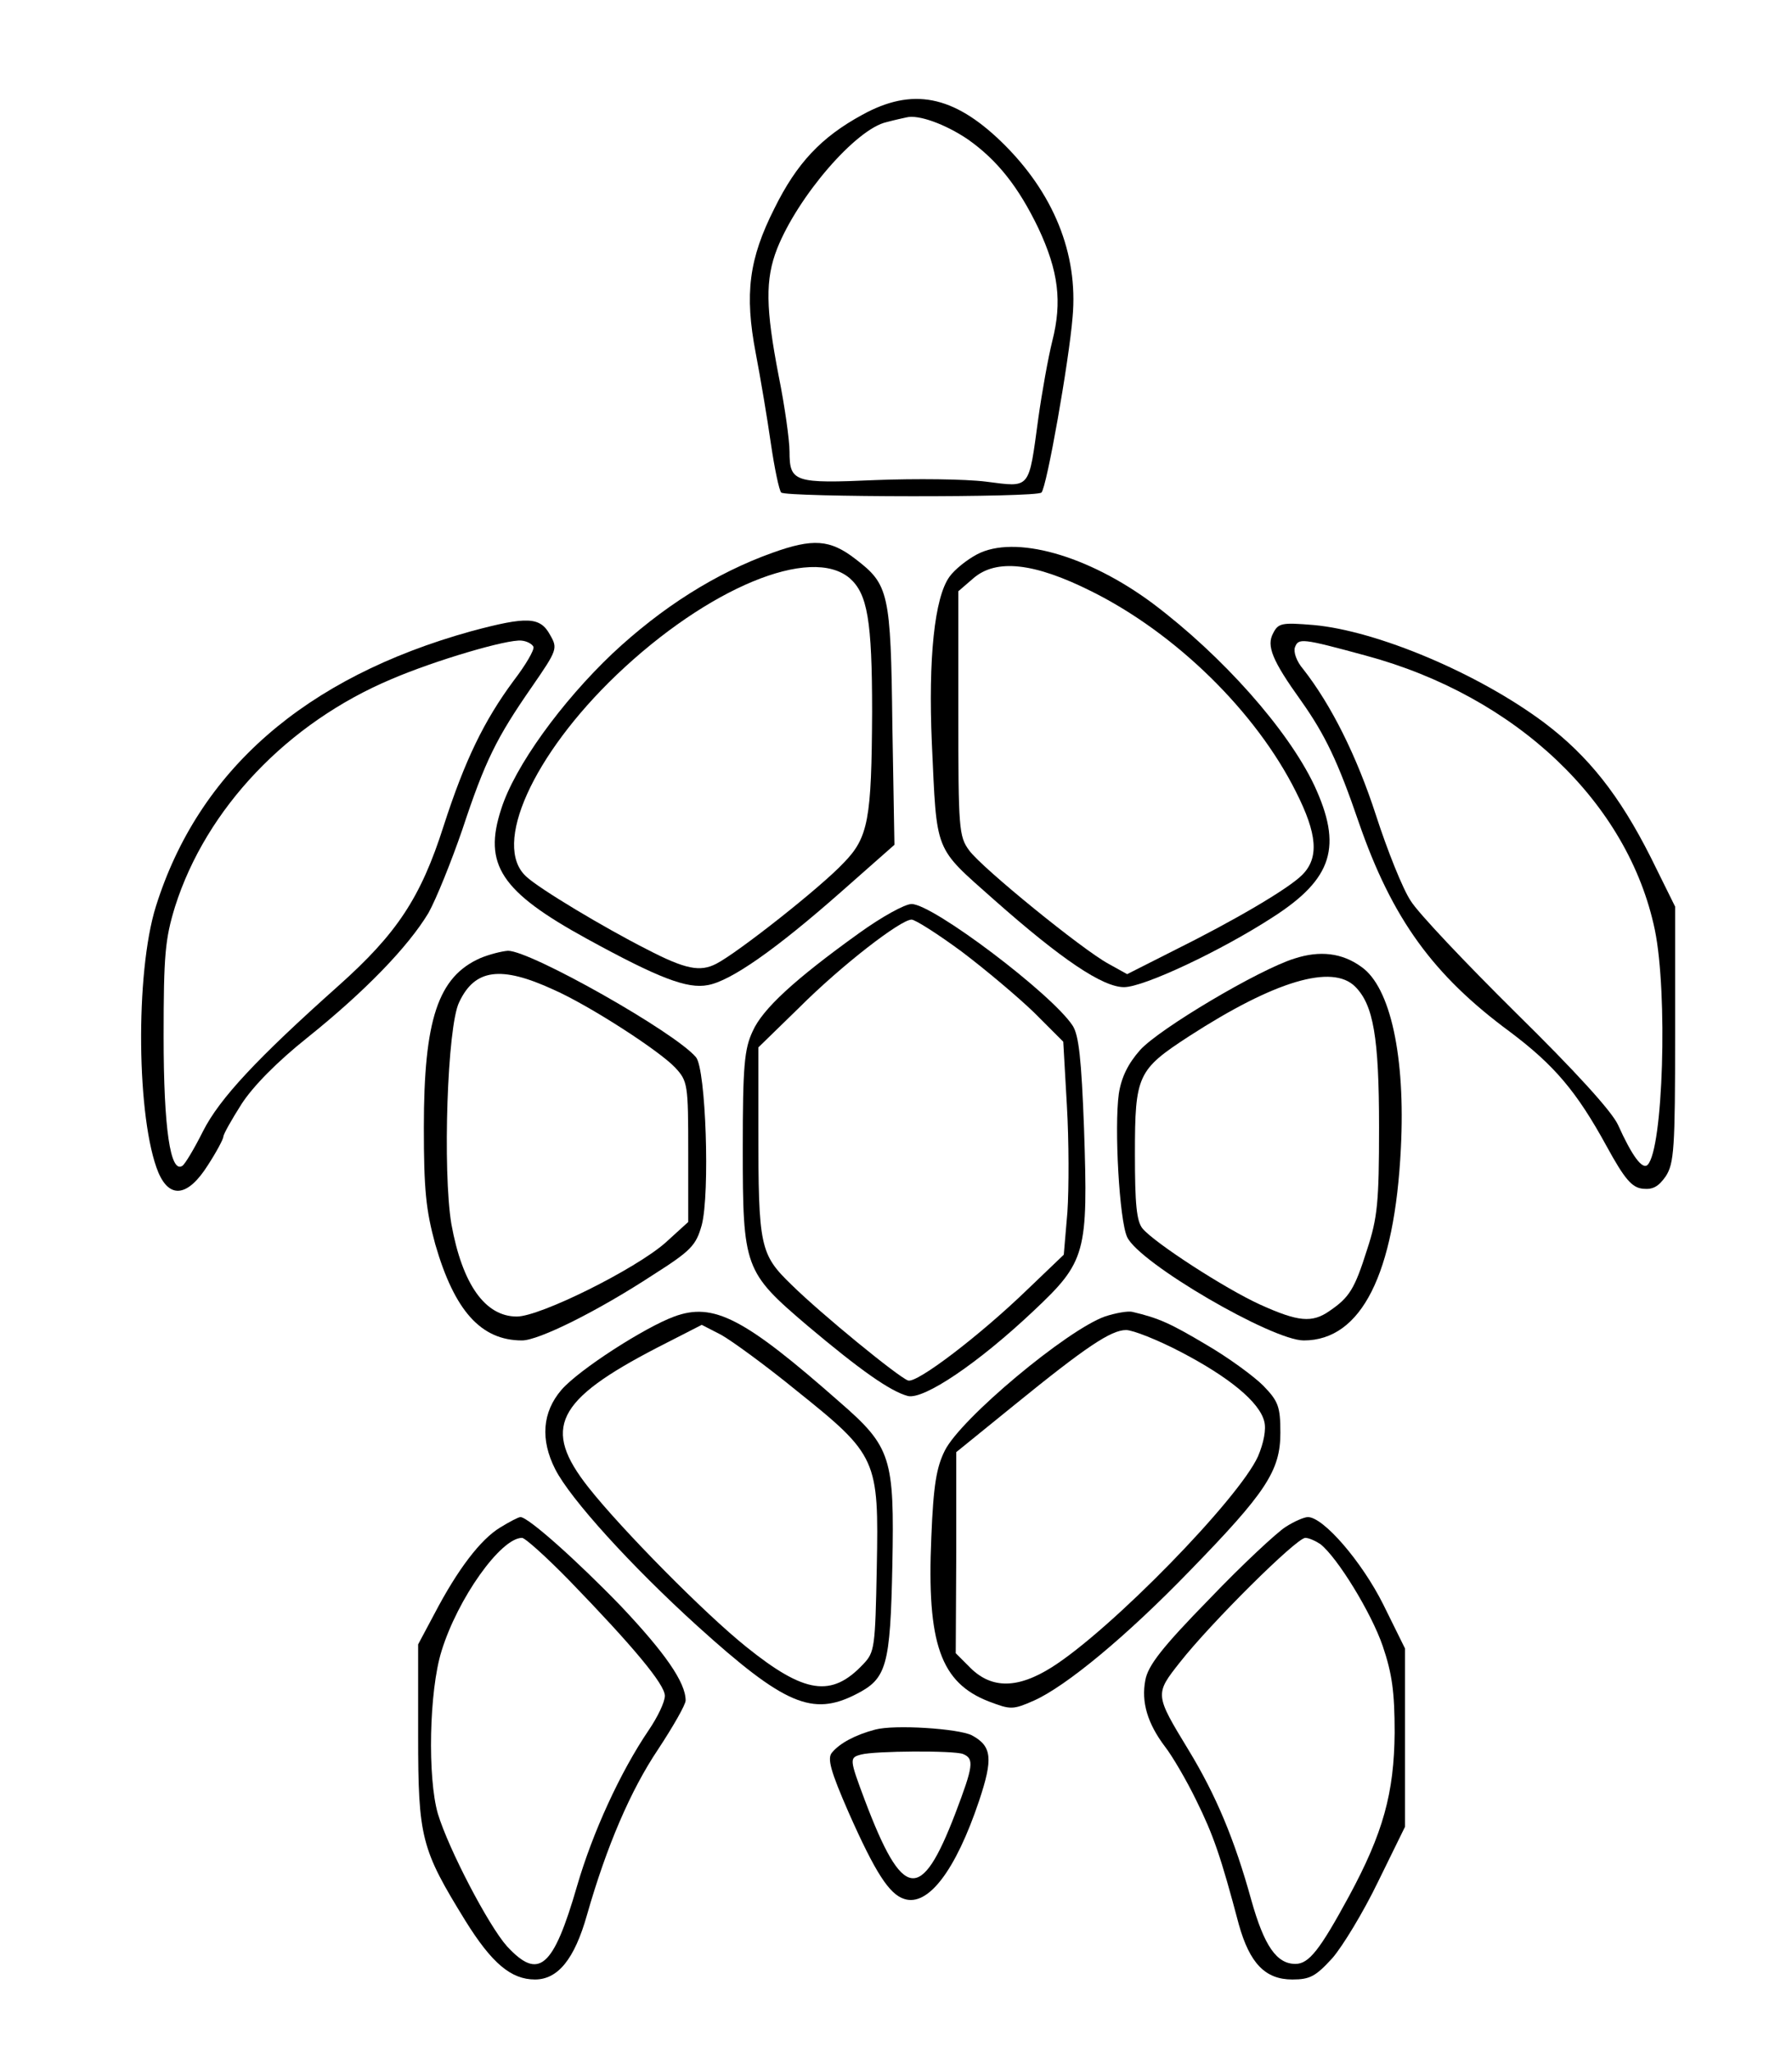 <?xml version="1.0" standalone="no"?>
<!DOCTYPE svg PUBLIC "-//W3C//DTD SVG 20010904//EN"
 "http://www.w3.org/TR/2001/REC-SVG-20010904/DTD/svg10.dtd">
<svg version="1.0" xmlns="http://www.w3.org/2000/svg"
 width="345pt" height="395pt" viewBox="0 0 345 395"
 preserveAspectRatio="xMidYMid meet">
<g transform="translate(0,395) scale(0.1,-0.1)"
fill="#000000" stroke="none">
<path d="M1660 3729 c-79 -43 -126 -93 -169 -180 -49 -97 -58 -164 -36 -279 9
-47 22 -124 29 -173 7 -48 16 -91 20 -95 9 -9 492 -10 501 0 10 9 53 252 60
338 11 122 -37 240 -137 337 -93 90 -172 105 -268 52z m203 -47 c57 -40 98
-92 136 -171 39 -83 46 -142 27 -217 -8 -32 -20 -99 -27 -149 -19 -139 -14
-133 -101 -122 -40 5 -135 6 -212 3 -157 -7 -166 -4 -166 55 0 21 -9 87 -21
146 -25 130 -26 185 -3 244 40 101 152 231 211 244 15 4 33 8 38 9 23 6 75
-13 118 -42z"/>
<path d="M1487 2886 c-109 -39 -213 -105 -308 -194 -98 -93 -188 -217 -214
-299 -35 -107 -1 -159 165 -250 137 -75 193 -97 233 -89 44 8 130 68 257 180
l102 90 -4 230 c-3 256 -7 271 -71 320 -49 38 -82 40 -160 12z m149 -49 c34
-30 43 -81 43 -257 -1 -207 -7 -242 -55 -291 -44 -47 -204 -173 -245 -194 -31
-16 -59 -11 -134 28 -81 41 -208 117 -232 140 -66 60 13 234 174 388 175 167
374 250 449 186z"/>
<path d="M1881 2883 c-19 -10 -43 -29 -53 -43 -29 -40 -41 -158 -34 -320 10
-215 3 -198 120 -302 130 -115 209 -168 250 -168 38 0 187 70 287 135 115 74
134 136 79 254 -51 107 -176 248 -310 349 -126 94 -267 133 -339 95z m220 -71
c163 -81 317 -232 394 -386 41 -81 45 -127 12 -160 -27 -27 -131 -88 -250
-147 l-87 -44 -36 20 c-50 27 -243 184 -268 218 -20 27 -21 42 -21 264 l0 235
29 25 c44 38 117 30 227 -25z"/>
<path d="M907 2735 c-320 -89 -525 -268 -607 -530 -40 -128 -37 -411 5 -512
22 -51 57 -46 95 14 17 26 30 51 30 55 0 5 16 33 35 63 22 34 68 81 127 128
111 89 194 175 233 240 15 27 44 99 65 160 44 133 66 177 134 275 49 71 50 74
35 100 -19 35 -44 36 -152 7z m120 -30 c2 -6 -15 -35 -38 -65 -57 -77 -94
-153 -135 -280 -44 -138 -90 -207 -202 -307 -157 -140 -229 -217 -261 -280
-17 -34 -35 -64 -40 -67 -23 -15 -36 72 -36 249 0 158 3 188 22 250 60 189
217 354 417 438 84 36 223 77 250 74 11 -1 21 -7 23 -12z"/>
<path d="M2451 2731 c-13 -24 -2 -52 54 -130 46 -65 71 -117 111 -234 64 -185
143 -294 291 -403 85 -64 128 -114 186 -220 35 -64 49 -80 70 -82 19 -2 30 4
44 24 16 25 18 53 18 274 l0 245 -47 95 c-60 119 -120 195 -205 259 -127 95
-322 177 -444 188 -61 5 -68 4 -78 -16z m179 -43 c289 -78 505 -283 556 -528
25 -122 16 -422 -14 -452 -10 -10 -30 17 -57 77 -12 26 -82 103 -196 215 -97
96 -189 193 -203 216 -15 22 -45 97 -67 165 -37 114 -86 212 -140 281 -13 15
-19 33 -16 42 7 18 12 18 137 -16z"/>
<path d="M1654 2154 c-124 -89 -186 -146 -205 -189 -16 -34 -19 -67 -19 -225
0 -231 3 -238 125 -342 101 -85 159 -126 193 -135 31 -7 135 63 242 164 101
95 105 111 97 351 -5 133 -10 180 -22 198 -40 61 -269 234 -310 234 -13 0 -58
-25 -101 -56z m198 -36 c45 -34 108 -87 139 -117 l56 -56 7 -123 c4 -68 4
-160 1 -205 l-7 -82 -70 -67 c-91 -88 -214 -182 -230 -175 -19 7 -166 127
-224 184 -61 59 -64 73 -64 302 l0 155 78 76 c82 82 196 170 217 170 7 0 51
-28 97 -62z"/>
<path d="M925 2106 c-82 -36 -109 -119 -109 -326 0 -120 4 -159 22 -225 37
-128 88 -185 167 -185 32 0 145 56 252 126 74 47 83 57 94 96 16 61 8 300 -11
323 -40 48 -318 205 -362 205 -13 -1 -36 -7 -53 -14z m141 -61 c68 -30 203
-117 234 -150 24 -26 25 -32 25 -162 l0 -135 -44 -40 c-58 -51 -241 -142 -286
-142 -61 0 -105 62 -126 178 -17 102 -8 381 15 427 30 64 80 71 182 24z"/>
<path d="M2492 2105 c-68 -21 -260 -135 -297 -176 -23 -26 -36 -52 -41 -84 -9
-65 1 -244 16 -276 23 -50 279 -199 340 -199 111 0 175 128 187 370 9 176 -20
310 -76 349 -37 27 -80 32 -129 16z m117 -54 c35 -35 46 -97 46 -271 0 -144
-3 -174 -23 -235 -24 -76 -34 -92 -72 -118 -34 -24 -61 -21 -134 12 -68 31
-202 118 -226 146 -12 14 -15 48 -15 144 0 152 5 162 105 227 164 106 275 139
319 95z"/>
<path d="M1298 1416 c-57 -21 -183 -102 -217 -141 -37 -43 -41 -96 -12 -153
29 -57 146 -186 274 -302 167 -151 221 -174 305 -131 59 30 66 53 70 249 4
206 -2 227 -101 313 -184 162 -243 193 -319 165z m236 -143 c155 -124 158
-132 154 -340 -3 -154 -4 -163 -26 -186 -61 -65 -113 -57 -225 33 -80 64 -240
226 -304 307 -90 114 -63 168 132 269 l86 44 37 -19 c20 -11 86 -59 146 -108z"/>
<path d="M2127 1416 c-73 -26 -277 -196 -308 -258 -16 -32 -22 -66 -26 -167
-9 -205 18 -280 111 -316 42 -16 46 -16 87 2 62 28 177 123 299 249 147 151
175 193 175 266 0 51 -4 61 -33 91 -18 18 -67 54 -110 79 -69 41 -91 51 -142
63 -8 2 -32 -2 -53 -9z m146 -68 c94 -49 152 -97 161 -134 4 -15 -1 -41 -12
-67 -37 -82 -283 -334 -397 -406 -65 -41 -115 -42 -156 -2 l-29 29 1 194 0
193 111 90 c139 113 187 145 216 145 13 0 61 -19 105 -42z"/>
<path d="M963 1010 c-38 -23 -82 -81 -126 -165 l-32 -60 0 -175 c0 -198 6
-219 91 -357 51 -82 88 -113 134 -113 44 0 76 39 100 124 38 133 84 240 137
319 29 44 53 86 53 94 0 35 -40 92 -124 181 -85 88 -179 172 -194 172 -4 0
-21 -9 -39 -20z m133 -102 c123 -127 184 -200 184 -222 0 -12 -14 -41 -31 -66
-55 -81 -108 -197 -138 -300 -46 -159 -74 -182 -135 -116 -35 39 -112 186
-133 255 -20 69 -17 236 7 313 31 101 114 218 155 218 6 0 47 -37 91 -82z"/>
<path d="M2475 1011 c-16 -10 -83 -72 -147 -139 -91 -93 -118 -128 -123 -156
-8 -42 4 -83 38 -128 14 -18 41 -64 60 -103 33 -67 47 -107 82 -239 21 -75 51
-106 103 -106 34 0 45 6 77 41 20 23 60 89 88 147 l52 106 0 171 0 172 -42 85
c-41 82 -115 168 -145 168 -7 0 -26 -8 -43 -19z m67 -33 c33 -26 98 -132 120
-196 18 -53 23 -88 23 -167 -1 -116 -22 -193 -88 -315 -56 -103 -77 -130 -103
-130 -36 0 -60 34 -85 123 -32 116 -68 202 -121 289 -65 107 -65 107 -16 169
59 75 224 239 241 239 7 0 20 -6 29 -12z"/>
<path d="M1685 621 c-38 -10 -68 -26 -83 -44 -10 -11 -3 -36 32 -116 51 -115
78 -157 107 -166 46 -15 99 55 144 189 27 81 25 105 -14 126 -26 13 -149 21
-186 11z m169 -47 c22 -9 20 -23 -15 -115 -66 -172 -101 -167 -174 26 -30 80
-30 82 -7 88 26 7 178 8 196 1z"/>
</g>
</svg>

